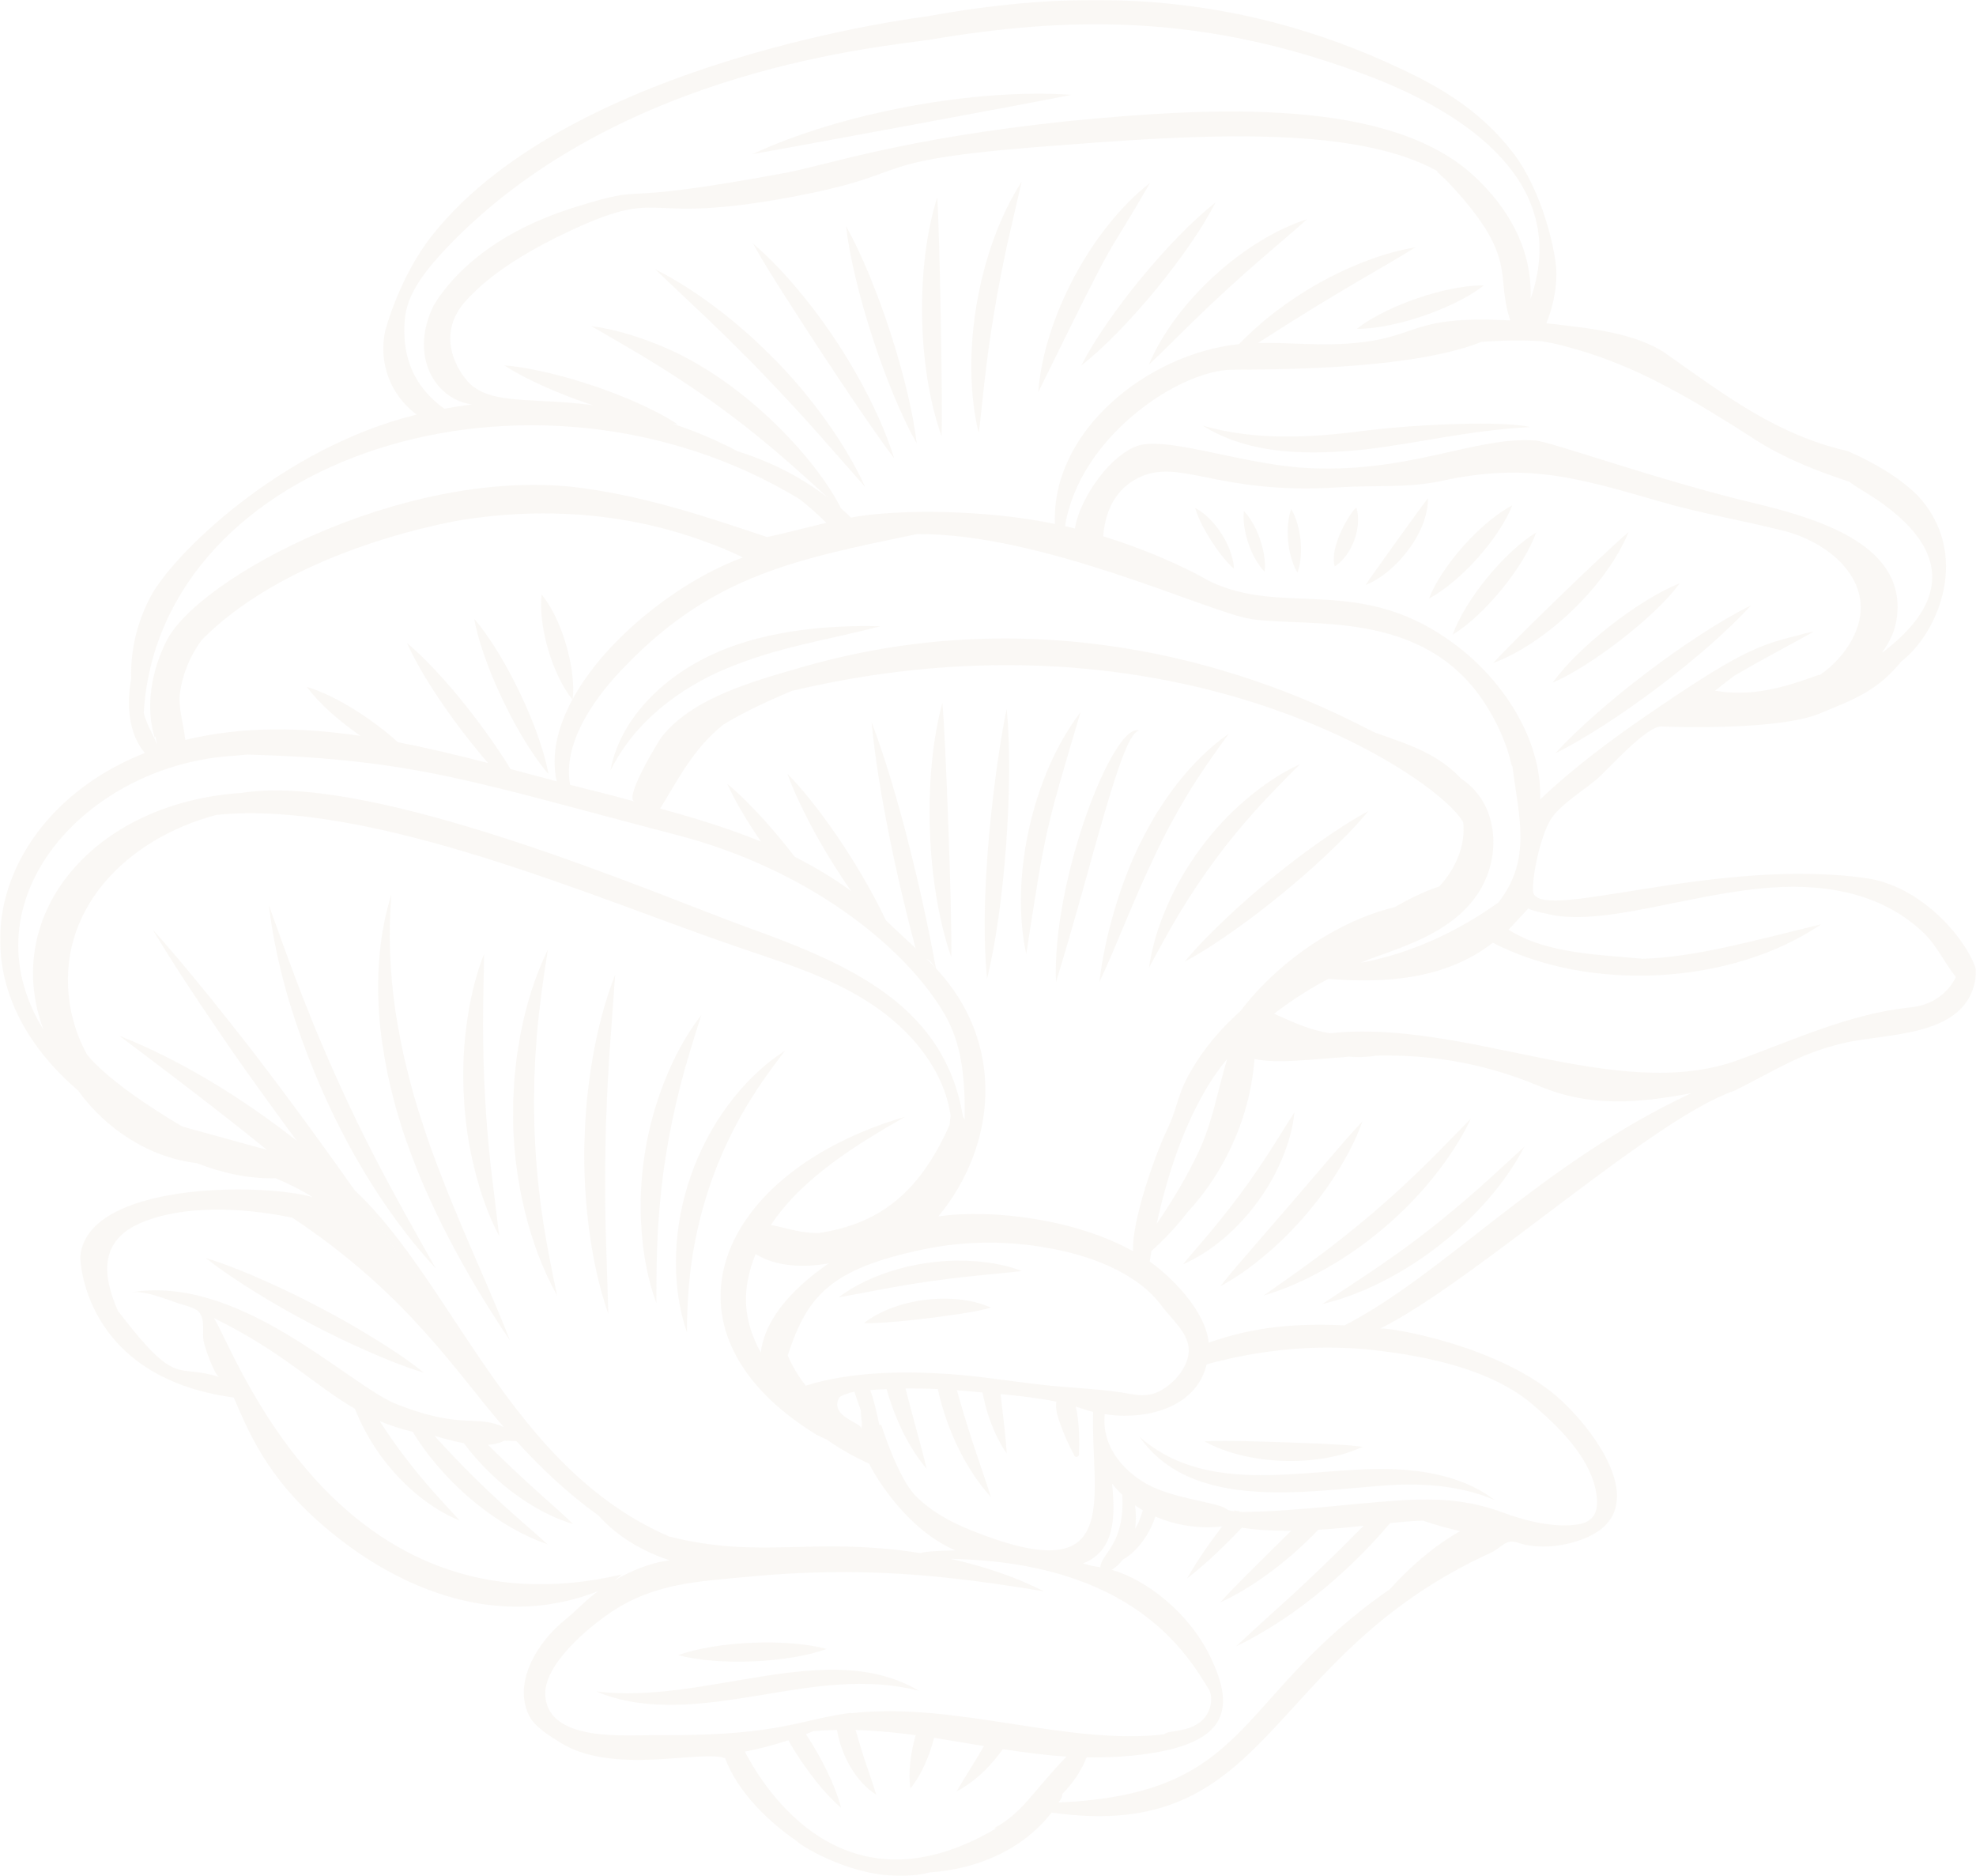 <svg width="983" height="933" viewBox="0 0 983 933" fill="none" xmlns="http://www.w3.org/2000/svg">
<g clip-path="url(#clip0_214_1442)">
<mask id="mask0_214_1442" style="mask-type:luminance" maskUnits="userSpaceOnUse" x="0" y="0" width="983" height="933">
<path d="M983 0H0V933H983V0Z" fill="white"/>
</mask>
<g mask="url(#mask0_214_1442)">
<path d="M950.414 501.05C920.477 504.081 892.13 517.302 864.653 527.265C804.362 549.124 729.009 506.543 661.528 513.93C651.385 512.188 643.853 508.702 633.824 504.194C642.869 497.186 652.217 491.427 660.809 486.844C689.875 489.23 719.547 486.881 742.634 468.887C790.586 493.663 861.246 490.139 905.981 459.719C872.298 467.864 843.988 475.971 817.344 476.88C795.62 474.797 769.278 474.418 750.468 462.409C753.799 458.847 757.091 455.249 760.422 451.687C759.627 452.559 772.268 455.135 773.782 455.4C777.718 456.006 781.73 456.158 785.704 456.12C794.901 455.968 804.022 454.567 813.029 452.975C833.921 449.225 854.585 443.997 875.742 441.913C904.732 438.996 934.632 442.936 956.621 463.659C963.622 470.25 967.142 478.699 973.008 485.934C969.11 493.966 961.276 499.951 950.414 501.05ZM668.908 659.177C644.724 658.154 624.589 659.631 601.237 667.814C599.989 652.471 583.184 635.31 571.944 627.468C571.982 627.354 572.247 625.422 572.777 622.24C579.475 616.254 585.493 609.776 590.867 602.768C592.76 600.722 594.614 598.6 596.355 596.403C602.827 588.41 608.277 579.507 612.629 570.15C616.982 560.793 620.237 550.905 622.167 540.79C623.075 536.13 623.719 531.471 624.059 526.735C636.095 529.198 651.65 526.849 670.762 525.636C670.308 525.599 669.816 525.523 669.362 525.485C671.179 525.561 672.958 525.485 675.077 525.409C673.639 525.485 672.163 525.561 670.762 525.636C675.569 525.94 680.338 525.75 684.879 525.03C682.911 525.068 680.981 525.144 679.051 525.22C680.716 525.144 682.646 525.068 684.879 525.03C707.588 524.614 734.572 527.152 766.023 540.297C790.851 550.678 814.543 548.783 841.377 543.707C766.061 578.977 718.942 633.453 668.908 659.177ZM762.503 698.613C774.917 709.183 790.018 723.806 793.652 740.399C795.62 749.34 794.598 756.538 785.363 758.129C773.441 760.137 758.757 756.424 747.667 752.295C733.21 746.915 720.001 745.476 704.408 745.892C681.549 746.498 643.74 752.143 617.928 751.916C620.123 752.257 622.356 752.522 624.589 752.674C624.286 752.636 614.219 751.726 613.916 751.689C612.175 751.461 610.737 751.082 609.867 750.401C605.703 747.143 583.26 745.476 570.014 737.823C557.789 730.777 548.214 718.692 549.538 704.031C549.576 703.766 549.501 703.538 549.425 703.349C569.9 706.531 594.993 700.432 600.291 678.573C627.844 670.996 656.873 668.269 685.258 671.716C711.145 674.823 742.217 681.301 762.503 698.613ZM564.677 748.734C565.926 749.605 567.213 750.438 568.538 751.196C566.305 757.826 566.191 757.977 564.677 760.25C565.207 756.386 565.169 752.446 564.677 748.734ZM691.465 790.368C613.159 844.693 623.492 892.123 526.603 896.518C527.776 894.737 528.571 893.942 528.344 892.389C534.173 886.517 538.033 880.38 540.569 874.015C548.025 874.167 555.518 873.977 562.974 873.219C610.359 868.56 615.468 851.247 601.843 823.516C591.019 801.657 570.165 785.708 553.096 780.783C555.253 779.419 557.07 777.677 558.622 775.669C566.115 771.54 572.095 762.561 574.745 754.265C585.152 758.773 596.923 760.515 607.974 759.19C601.654 767.6 595.977 775.442 590.565 785.064C599.951 777.828 609.602 768.471 617.777 759.833C625.724 761.046 634.051 761.425 642.339 761.349C622.999 780.48 614.749 788.436 607.028 796.997C620.918 790.671 638.82 778.586 655.813 760.856C663.571 760.402 671.179 759.644 678.37 758.886C645.026 792.527 637.192 797.907 614.9 818.856C639.274 807.264 668.151 785.291 691.54 757.523C697.558 756.917 703.084 756.424 707.852 756.31C713.908 758.394 720.077 760.099 726.36 761.538C713.227 769.039 701.608 779.116 691.465 790.368ZM494.471 909.36C494.887 909.323 495.342 909.285 495.758 909.247C415.484 956.943 375.821 881.061 370.522 871.212C376.805 870.037 384.488 868.067 392.209 865.567C393.193 867.31 394.177 869.014 395.236 870.719C401.254 880.379 409.694 891.669 418.399 899.132C415.333 887.199 407.801 872.841 400.913 862.498C402.124 862.044 403.336 861.551 404.509 861.059C408.483 860.68 412.419 860.491 416.393 860.415C418.399 872.803 425.476 886.024 435.884 892.616C432.932 882.652 430.547 877.766 425.665 860.453C435.695 860.718 445.648 861.703 455.527 863.029C453.18 871.212 451.628 881.061 452.877 889.509C458.592 882.653 462.415 873.03 464.686 864.355C472.974 865.643 481.262 867.082 489.513 868.446C482.852 879.773 479.976 883.865 475.888 890.987C483.155 887.236 491.481 880.379 498.861 869.961C509.383 871.59 519.904 872.992 530.539 873.674C512.94 892.01 509.118 901.216 494.471 909.36ZM326.09 863.029C311.292 862.877 273.369 866.59 271.287 843.822C269.887 828.251 292.671 809.423 304.101 801.771C325.371 787.489 347.36 786.542 371.847 784.268C428.542 778.775 471.082 783.511 519.412 791.504C504.765 784.079 489.059 778.927 472.974 775.328C562.936 777.109 590.035 821.546 601.616 840.677C604 846.019 601.313 852.346 598.626 855.073C591.662 862.12 580.497 860.377 579.248 862.612C530.199 868.257 475.85 846.208 423.319 852.118C423.319 852.042 423.281 851.967 423.243 851.891C416.355 852.99 415.674 853.103 415.636 853.103C395.653 856.664 382.028 863.521 326.09 863.029ZM106.464 655.615C140.45 672.208 156.497 689.067 176.556 700.697C179.736 708.728 183.937 716.381 188.932 723.389C194.004 730.512 199.984 736.99 206.607 742.634C213.268 748.203 220.61 753.052 228.71 756.272C222.843 749.87 217.09 743.809 211.716 737.444C206.304 731.118 201.233 724.677 196.464 717.972C193.852 714.335 191.355 710.623 188.894 706.834C193.89 708.918 199.265 710.698 205.282 712.1C205.774 712.896 206.228 713.691 206.758 714.487C223.032 739.755 248.806 760.023 272.309 768.054C262.318 758.583 243.924 744.794 216.144 714.146C216.901 714.259 223.562 716.495 230.753 717.783C246.271 738.656 267.541 752.863 285.139 758.015C273.52 746.877 264.929 740.513 242.751 718.616C245.741 718.389 248.541 717.745 251.001 716.57C252.932 716.608 254.9 716.684 256.83 716.722C269.357 730.436 282.566 742.9 297.78 753.81C307.015 764.228 319.694 771.615 333.092 776.048C323.705 777.222 314.244 781.048 305.463 786.201C306.788 785.216 308.113 784.193 309.361 783.094C167.435 816.167 116.417 670.92 106.464 655.615ZM58.663 652.016C50.639 633.719 49.693 616.898 70.168 608.185C90.568 599.472 119.634 600.305 145.446 605.647C203.276 644.061 227.158 682.93 250.661 709.827C236.582 703.235 229.429 711.57 195.593 697.666C171.031 686.491 118.196 633.719 65.021 642.811C71.758 641.674 82.317 646.069 88.638 648.228C91.401 649.175 97.229 650.312 99.008 652.585C102.149 656.525 100.522 662.283 101.241 666.791C101.657 669.519 106.577 684.104 109.189 684.937C87.048 677.702 88.827 691.264 58.663 652.016ZM108.772 512.945C123.003 534.122 147.376 567.081 147.641 567.384C121.148 546.548 89.962 527.19 59.382 515.181C99.576 545.336 121.224 562.459 132.767 571.892C118.764 567.99 104.685 564.24 90.681 560.3C72.666 549.655 52.57 535.865 43.335 524.576C39.21 517.113 36.258 508.816 34.782 499.762C27.326 453.051 62.523 417.327 107.561 405.318C185.337 397.438 298.916 448.013 368.251 471.463C395.198 480.631 421.918 488.851 443.643 506.922C461.961 522.265 470.817 539.805 472.898 554.921C472.747 556.474 472.558 557.989 472.368 559.505C456.738 594.812 436.111 608.791 407.461 613.261C406.023 613.299 404.584 613.261 403.108 613.148C396.334 612.617 390.089 610.534 383.504 609.246C398.87 585.985 426.157 569.203 450.266 555.451C356.67 582.765 322.305 661.942 406.023 713.502C406.969 714.07 408.861 714.941 411.17 715.926C417.755 720.548 424.833 724.602 432.364 727.973C435.922 735.399 451.742 761.084 475.283 771.123C467.6 771.274 459.008 771.691 458.1 772.487C403.6 764.001 379 775.82 332.827 764.19C253.84 729.981 225.53 637.886 176.481 592.047C190.068 611.292 206.569 635.954 218.945 656.676C206.569 635.954 189.992 611.216 176.481 592.047C151.123 556.057 127.128 524.348 114.525 508.665C102.036 492.867 89.319 477.259 75.846 462.181C86.291 479.532 97.418 496.352 108.772 512.945ZM21.611 512.112C-18.242 447.482 43.373 380.049 116.645 375.882L123.041 375.314C206.872 377.549 237.604 389.52 336.649 415.281C401.708 432.177 448.601 469.985 468.281 501.77C478.916 518.135 480.127 537.115 479.9 556.891C479.749 556.284 479.446 555.83 479.067 555.451C470.06 501.353 425.4 480.441 371.847 461.272C328.853 445.74 186.056 383.838 120.505 394.332C46.438 399.105 0.379 454.908 21.611 512.112ZM71.493 354.667C79.214 226.507 265.27 167.901 397.772 248.252C402.427 251.927 406.855 255.829 411.094 260.034C400.875 262.42 390.922 265.148 381.611 267.118C348.382 255.942 318.558 246.13 284.95 242.153C199.681 233.174 99.084 287.31 83.036 318.375C75.316 333.339 72.174 351.826 77.019 367.093C77.132 366.752 77.208 366.449 77.322 366.108C77.549 367.396 77.814 368.722 78.116 370.048C75.846 364.972 73.007 360.16 71.493 354.667ZM205.963 186.161C202.898 180.061 201.27 173.053 201.157 165.779C200.93 153.581 202.86 143.579 222.54 122.933C308.377 33.11 441.977 23.185 462.945 19.662C529.707 8.524 598.891 5.607 685.22 39.475C737.865 60.614 779.875 95.694 761.406 148.694C762.466 123.311 749.446 102.4 733.248 87.511C691.313 48.756 604.795 52.999 530.993 60.273C448.071 69.024 411.586 82.094 390.392 86.034C298.348 103.119 326.317 90.58 287.032 102.741C250.017 114.068 231.283 131.494 221.556 143.579C220.232 145.436 218.794 146.951 217.545 149.035L215.652 152.103C203.579 176.728 216.106 198.549 234.727 201.163C230.148 201.731 225.568 202.451 221.027 203.284C214.441 198.586 209.294 192.752 205.963 186.161ZM772.836 170.818C792.781 175.364 811.894 183.016 829.947 192.752C839.03 197.526 847.924 202.792 856.705 208.285C861.133 210.974 865.523 213.74 869.913 216.581C874.19 219.422 878.921 222.302 883.614 224.726C895.309 230.901 907.495 235.485 919.833 239.539L922.823 241.622C931.112 247.305 994.392 279.165 938.151 323.224C937.546 323.716 936.94 324.133 936.297 324.588C936.335 324.474 936.373 324.36 936.41 324.247C941.406 317.693 943.753 310.646 943.942 303.411C945.456 270.452 904.278 257.837 872.827 250.298C824.875 238.857 771.511 219.65 763.866 219.081C733.588 216.846 700.132 236.167 647.411 232.606C615.241 230.257 577.924 216.013 564.412 222.302C549.425 229.045 536.633 250.26 534.702 262.875C533.075 262.496 531.485 262.004 529.82 261.663C536.935 217.339 586.212 184.342 612.705 183.888C626.519 183.622 700.359 184.759 737.032 170.022C748.273 169.189 758.151 169.151 767.159 169.719C769.127 170.06 770.981 170.439 772.836 170.818ZM316.817 200.253C309.853 197.185 302.738 194.419 295.547 191.995C288.356 189.57 281.052 187.411 273.634 185.63C266.216 183.888 258.722 182.372 250.888 181.728C257.473 186.009 264.361 189.343 271.287 192.487C278.251 195.556 285.366 198.321 292.557 200.746C293.352 201.011 294.147 201.238 294.942 201.503C265.989 197.791 246.876 201.163 235.143 192.07C229.807 187.903 215.842 169.075 230.488 151.08L232.419 148.883C236.128 145.17 248.958 129.979 290.324 111.757C330.821 94.255 320.337 111.568 392.587 98.195C461.241 85.504 423.205 79.632 532.015 71.903C604.341 66.259 675.531 63.266 714.968 85.049C715.043 85.844 715.157 85.579 719.244 89.406C756.41 128.388 743.429 136.23 751.339 159.377C697.823 156.498 707.588 169.227 666.296 171.121C652.899 171.727 639.274 170.249 625.8 170.59C667.735 143.541 686.999 133.767 704.106 123.008C676.439 127.592 641.204 145.398 616.376 171.159C571.187 175.856 522.932 214.043 524.786 260.602C490.421 253.328 445.724 253.177 423.357 257.42C421.729 255.829 420.064 254.275 418.361 252.836C406.628 229.196 372.074 191.199 332.372 173.545C320.11 168.166 307.318 163.999 294.071 162.142C305.615 168.886 316.893 175.212 327.831 182.107C366.018 205.86 389.408 226.999 411.851 247.532C398.378 237.152 383.277 229.575 366.965 224.461C357.276 219.347 347.171 214.99 336.763 211.467C336.157 211.24 335.552 211.05 334.908 210.861C335.665 210.937 336.384 211.05 337.141 211.088C330.631 206.731 323.781 203.398 316.817 200.253ZM276.927 388.611C269.319 386.603 261.636 384.52 253.916 382.474C253.159 381.262 252.44 379.974 251.683 378.761C239.117 359.1 219.437 334.096 202.406 319.739C211.262 339.249 228.331 362.774 242.789 379.519C227.99 375.693 213.041 372.056 197.978 369.177C186.094 358.38 167.814 346.181 152.599 341.597C159.374 350.727 169.895 359.441 179.319 365.995C150.026 361.714 120.656 361.07 92.158 368.04C91.439 360.274 88.449 352.053 89.584 344.136C90.984 334.816 94.693 326.065 100.181 318.488C145.862 271.929 228.71 258.784 230.375 258.518C306.069 246.661 355.081 271.816 360.871 273.104C360.758 273.142 360.644 273.217 360.531 273.255C363.634 274.43 366.662 275.793 369.614 277.271C339.563 288.106 301.83 316.594 284.912 347.659C285.404 342.885 285.102 338.377 284.496 333.945C282.755 321.292 277.381 305.381 269.433 295.645C267.692 311.177 274.656 335.498 284.761 347.924C277.419 361.448 274.012 375.39 276.927 388.611ZM739.871 435.322C746.267 418.539 742.823 397.779 727.079 387.437C714.93 374.632 701.154 370.427 684.425 364.517C676.174 361.6 553.853 286.893 398.453 331.975C375.707 338.567 344.597 346.863 329.193 366.487C327.755 368.305 310.156 397.135 315.682 398.65C296.493 393.384 302.208 395.165 283.588 390.316C279.727 369.063 296.38 346.03 311.67 330.649C355.194 285.795 396.826 278.029 456.132 265.641C518.466 265.072 601.048 304.509 622.28 307.881C651.536 312.238 707.625 302.501 738.471 349.515C744.678 358.986 749.484 369.556 751.944 380.466C752.096 380.769 752.247 381.034 752.398 381.337C755.615 406.568 762.125 427.404 745.435 448.846C725.035 463.431 701.57 474.342 676.969 478.85C692.184 471.955 728.555 464.985 739.871 435.322ZM378.47 672.739C369.803 657.055 368.554 641.712 375.896 623.717C385.775 629.892 399.437 630.726 412.343 628.339C397.091 638.719 380.59 654.403 378.47 672.739ZM428.769 707.781C428.693 708.766 428.655 709.789 428.693 710.774C428.655 707.402 412.797 704.751 417.301 695.393C417.907 694.143 422.108 692.817 425.022 692.173C426.044 695.242 427.066 698.273 428.163 701.265C428.277 703.463 428.466 705.622 428.769 707.781ZM522.856 689.218C506.014 687.589 489.362 684.596 472.444 683.422C449.774 681.869 423.432 682.096 400.838 689.18C397.242 684.634 394.214 679.634 391.868 674.141C401.67 644.099 413.403 631.105 459.122 621.444C478.31 617.391 498.369 617.012 517.709 620.081C533.945 622.657 550.712 627.506 564.45 636.825C569.9 640.5 574.404 644.743 578.302 650.009C582.844 656.07 590.602 662.51 591.322 670.352C592.154 679.596 583.033 689.787 574.669 692.855C571.49 694.03 567.478 694.295 562.52 693.348C549.387 690.923 536.368 690.544 522.856 689.218ZM450.455 690.582C455.829 690.544 461.166 690.62 466.54 690.885C471.271 712.782 481.755 732.444 492.919 744.529C488.983 731.913 483.458 717.48 477.213 695.621C476.834 694.257 476.456 692.855 476.077 691.491C477.856 691.643 479.597 691.719 481.338 691.908C483.723 692.135 486.22 692.363 488.756 692.59C489.551 696.492 490.459 700.318 491.708 704.107C493.941 710.698 496.742 717.101 500.829 722.897C500.451 716.305 499.429 707.592 497.764 693.385C506.998 694.257 516.612 695.318 525.506 697.136C524.862 700.849 526.263 704.864 527.512 708.425C529.404 713.881 531.788 718.957 534.513 724.033C535.081 725.132 536.67 724.564 536.746 723.427C537.011 717.442 536.935 711.494 536.216 705.546C535.989 703.576 535.686 701.531 535.119 699.636C536.406 700.015 537.73 700.356 538.941 700.811C540.493 701.379 542.12 701.834 543.786 702.25C542.575 743.127 558.205 787.943 492.73 764.758C479.257 759.985 465.972 754.416 455.678 744.188C446.708 735.285 438.458 708.918 438.382 708.615C438.079 708.691 437.776 708.728 437.436 708.766C436.641 704.864 434.521 695.052 432.856 691.416C437.057 691.037 434.521 691.226 441.069 690.923C445.989 708.35 453.558 721.836 460.977 730.549C458.668 720.51 456.511 713.956 450.455 690.582ZM553.21 737.861C554.724 739.869 556.464 741.725 558.319 743.506C559.53 768.509 548.1 772.146 547.343 779.495C540.72 778.548 540.644 777.942 538.752 777.601C554.951 771.312 554.837 753.81 553.21 737.861ZM610.51 526.659C605.817 541.964 603.281 558.027 596.242 572.953C590.338 585.417 583.222 597.275 575.426 608.677C580.005 587.425 589.808 552.761 608.845 528.667C609.375 527.947 609.942 527.341 610.51 526.659ZM589.921 537.38C586.099 544.881 584.698 553.443 581.065 560.868C574.745 573.787 562.861 607.465 563.693 622.354C535.573 606.556 493.828 601.101 466.805 605.003C495.644 570.112 500.716 519.12 465.594 481.616C465.367 481.35 465.102 481.085 464.875 480.858C464.988 481.009 465.102 481.199 465.215 481.35C464.761 480.706 463.891 479.759 461.09 476.956C463.588 478.282 463.437 479.305 465.594 481.616C458.895 444.679 446.708 393.688 433.575 359.1C436.679 392.74 446.557 438.58 455.451 471.538C450.455 466.879 445.421 462.333 440.766 457.825C426.574 428.01 405.682 398.953 391.716 384.861C394.706 393.195 398.491 401.037 402.503 408.803C409.164 421.494 415.863 432.329 423.432 443.202C414.5 436.648 405.076 431.041 395.388 426.192C396.485 427.631 397.545 429.033 398.68 430.586C397.583 429.071 396.523 427.669 395.388 426.192C390.43 419.714 385.207 413.425 379.719 407.364C374.118 401.264 368.327 395.279 361.817 389.899C365.299 397.627 369.538 404.75 374.004 411.758C375.48 414.069 377.032 416.304 378.584 418.577C362.044 411.834 345.051 406.719 328.436 402.136C336.687 388.687 343.462 375.352 355.459 364.176C356.897 362.85 358.373 361.6 359.849 360.388C370.182 354.099 381.611 348.795 394.025 343.605C586.288 298.031 716.444 387.323 727.911 409.03C729.085 420.358 724.354 431.798 716.065 440.853C708.42 443.429 701.002 447.066 693.773 451.195C684.766 453.354 676.099 456.726 667.848 460.931C658.651 465.553 649.984 471.198 641.961 477.6C633.937 484.04 626.481 491.238 619.972 499.194C618.95 500.406 618.004 501.694 617.057 502.906C616.225 503.664 615.392 504.422 614.56 505.179C604.568 514.499 596.052 525.258 589.921 537.38ZM921.158 318.413C917.26 325.497 911.81 331.179 905.414 335.688C905.073 335.65 904.695 335.688 904.278 335.839C887.209 342.052 871.389 346.674 853.223 343.529C856.288 341.105 859.43 338.605 862.647 336.142C868.929 332.467 875.325 328.944 881.721 325.421C888.572 321.671 895.498 317.996 902.386 314.056C899.51 314.624 896.633 315.344 893.795 316.177C874.076 320.989 863.782 325.27 819.312 355.728C801.183 368.154 782.638 381.981 766.213 397.59C767.045 367.472 747.592 338.794 725.376 321.708C677.196 284.431 638.82 307.464 601.275 288.825C588.861 281.628 568.954 272.914 548.819 266.739C549.652 255.526 554.004 244.805 564.223 238.781C585.758 226.128 603.584 246.471 666.032 242.38C683.517 241.206 699.98 242.91 717.314 239.16C758.681 230.181 783.433 237.114 825.859 249.464C846.145 255.374 866.999 258.859 887.474 264.049C911.848 270.262 935.881 291.667 921.158 318.413ZM928.273 436.761C852.012 425.964 763.109 460.211 762.617 442.936C762.352 434.185 766.553 415.849 771.17 408.008C775.674 400.355 788.012 393.081 794.711 387.247C799.594 383.004 819.804 360.198 826.957 361.335C827.26 361.411 883.917 363.684 905.111 354.932C920.363 348.53 933.269 344.477 945.759 329.096C964.833 314.245 980.351 275.263 954.312 246.812C945.759 238.175 935.54 232.303 925.473 227.227C923.353 226.242 921.272 225.294 919.152 224.347C883.917 216.354 858.067 196.503 829.001 176.046C813.256 164.984 787.672 162.938 769.278 160.778C772.344 153.164 774.123 145.019 774.274 136.798C774.463 126.153 767.272 94.482 752.247 75.427C744.223 65.008 734.307 56.106 723.408 48.832C712.47 41.483 700.737 35.876 688.967 30.572C606.65 -6.061 530.729 -4.584 460.939 8.183C460.636 8.259 285.026 29.322 215.35 116.606C198.697 137.366 191.695 164.188 191.582 164.718C188.327 180.023 193.777 196.162 207.288 206.201C140.034 222.643 85.724 275.983 74.786 296.97C68.352 309.245 64.794 323.3 65.286 337.43C62.864 350.349 63.886 364.934 72.061 374.518C0.341 402.59 -30.126 483.169 38.793 542.343C52.759 561.664 74.142 575.643 97.873 578.522C110.665 583.447 123.911 586.402 137.12 586.023C142.797 588.41 150.026 591.895 155.438 595.38C129.399 588.145 42.919 588.069 39.929 625.157C39.891 625.46 40.686 684.824 116.266 695.09C123.192 710.698 132.124 734.83 162.402 760.174C172.582 768.698 230.299 817.833 297.629 791.353C291.649 795.596 286.956 800.899 281.279 805.483C266.897 816.962 254.9 837.457 263.415 853.671C266.178 858.975 273.71 863.597 278.857 866.779C305.198 883.145 348.722 870.113 360.72 874.47C366.965 891.29 382.293 906.065 396.447 915.763C397.129 917.278 431.115 939.289 462.415 931.295C485.918 929.628 508.361 920.385 523.159 901.519C634.013 917.316 627.655 824.349 741.536 772.335C747.024 769.835 749.03 765.213 754.858 767.221C765.191 770.782 778.399 769.267 788.618 765.024C821.734 751.31 795.241 714.108 777.415 697.174C747.743 668.988 688.853 659.707 686.545 660.843C733.702 637.318 822.075 556.322 862.912 542.457C883.917 532.001 895.119 524.045 916.881 518.855C939.59 513.438 982.016 516.506 983.114 482.297C977.702 466.007 955.447 440.588 928.273 436.761Z" fill="#CBBB9D" fill-opacity="0.1"/>
</g>
<path d="M360.114 166.461L366.775 173.053C368.932 175.326 371.203 177.447 373.398 179.645L379.908 186.388C403.638 211.088 412.835 222.567 430.434 242.228C420.253 219.991 403.335 197.26 386.569 179.948C382.065 175.439 377.524 170.969 372.793 166.688C367.986 162.521 363.18 158.316 358.07 154.49C347.965 146.724 337.33 139.639 325.9 133.919L353.377 159.945C355.572 162.104 357.805 164.302 360.114 166.461Z" fill="#CBBB9D" fill-opacity="0.1"/>
<path d="M473.238 476.047C473.73 455.097 470.4 366.525 468.81 349.515C458.819 386.376 460.749 440.322 473.238 476.047Z" fill="#CBBB9D" fill-opacity="0.1"/>
<path d="M491.027 486.881C499.732 451.763 504.349 389.293 500.83 352.622C498.143 363.646 486.107 436.079 491.027 486.881Z" fill="#CBBB9D" fill-opacity="0.1"/>
<path d="M510.518 474.531C520.283 411.682 519.677 414.41 537.541 354.175C513.546 385.543 502.343 436.686 510.518 474.531Z" fill="#CBBB9D" fill-opacity="0.1"/>
<path d="M566.796 363.418C554.118 358.38 523.234 437.595 525.316 488.473C543.71 429.033 558.054 363.532 566.796 363.418Z" fill="#CBBB9D" fill-opacity="0.1"/>
<path d="M591.586 393.763C597.641 383.914 604.34 374.405 611.38 364.82C601.615 371.677 593.062 380.239 585.682 389.672C583.865 392.059 582.049 394.445 580.345 396.908L575.387 404.446C573.836 407.023 572.398 409.637 570.922 412.251L566.796 420.206C557.221 439.943 549.614 465.439 546.889 488.473C556.085 469.076 562.33 450.892 575.123 424.222C580.043 413.766 585.606 403.651 591.586 393.763Z" fill="#CBBB9D" fill-opacity="0.1"/>
<path d="M624.589 403.045C631.629 395.241 639.085 387.74 646.73 380.049C636.852 384.595 627.806 390.808 619.556 397.893C611.229 404.939 603.811 413.046 597.302 421.835C590.792 430.624 585.191 440.095 580.838 450.096C576.41 460.06 573.117 470.516 571.604 481.275C576.751 471.728 581.784 462.409 587.234 453.392C592.722 444.414 598.513 435.7 604.72 427.328C610.927 418.918 617.588 410.887 624.589 403.045Z" fill="#CBBB9D" fill-opacity="0.1"/>
<path d="M637.949 444.414C645.556 438.163 653.012 431.685 660.165 424.904C667.356 418.122 674.357 411.114 680.754 403.386C671.897 408.159 663.647 413.614 655.585 419.335C647.524 425.017 639.727 431.041 632.082 437.292C624.475 443.542 617.019 450.021 609.866 456.84C602.675 463.621 595.711 470.629 589.277 478.358C598.096 473.584 606.346 468.129 614.408 462.409C622.545 456.688 630.341 450.627 637.949 444.414Z" fill="#CBBB9D" fill-opacity="0.1"/>
<path d="M216.825 630.953C193.019 588.94 176.026 558.254 155.664 508.702C154.188 504.838 152.637 501.012 151.047 497.148C145.029 481.691 139.428 466.045 133.751 450.248C135.719 466.917 139.428 483.358 144.272 499.459C158.768 546.51 183.217 594.509 216.825 630.953Z" fill="#CBBB9D" fill-opacity="0.1"/>
<path d="M444.815 227.946C437.132 203.057 419.155 170.363 397.09 144.261C390.202 136.002 382.822 128.161 374.571 121.114C379.832 130.585 385.585 139.601 391.3 148.542C400.837 163.582 431.455 210.558 444.815 227.946Z" fill="#CBBB9D" fill-opacity="0.1"/>
<path d="M420.858 112.439C424.454 143.503 440.879 193.737 456.018 220.521C452.461 189.494 435.997 139.336 420.858 112.439Z" fill="#CBBB9D" fill-opacity="0.1"/>
<path d="M466.237 98.119C455.451 132.252 456.246 182.978 468.395 216.922C469.038 200.897 467.411 114.03 466.237 98.119Z" fill="#CBBB9D" fill-opacity="0.1"/>
<path d="M501.056 121.569L508.21 90.428C486.826 123.501 477.402 176.197 486.864 215.407C489.172 199.496 490.194 171.992 501.056 121.569Z" fill="#CBBB9D" fill-opacity="0.1"/>
<path d="M516.498 195.063C560.287 105.961 546.208 135.889 572.095 90.959C543.104 113.613 519.299 157.899 516.498 195.063Z" fill="#CBBB9D" fill-opacity="0.1"/>
<path d="M604.719 100.657C582.087 118.387 550.825 156.498 537.844 181.88C560.363 164.226 591.7 126.191 604.719 100.657Z" fill="#CBBB9D" fill-opacity="0.1"/>
<path d="M571.489 181.425C584.963 168.848 599.155 153.088 629.811 126.721C636.51 120.887 643.399 115.204 650.173 109.029C619.025 119.031 584.622 150.019 571.489 181.425Z" fill="#CBBB9D" fill-opacity="0.1"/>
<path d="M675.001 163.544C680.867 163.544 686.469 162.711 691.956 161.574C697.444 160.4 702.819 158.922 708.079 157.104C713.34 155.323 718.487 153.202 723.559 150.777C728.592 148.315 733.55 145.549 738.168 141.95C732.263 141.912 726.7 142.784 721.174 143.882C715.686 145.057 710.312 146.534 705.051 148.353C699.791 150.171 694.606 152.255 689.572 154.717C684.576 157.18 679.618 159.907 675.001 163.544Z" fill="#CBBB9D" fill-opacity="0.1"/>
<path d="M235.9 307.805C239.344 326.406 250.32 350.614 260.312 367.245C264.059 373.344 267.995 379.367 272.839 384.974C271.514 377.701 269.319 370.844 266.897 364.1C260.122 345.727 248.125 322.012 235.9 307.805Z" fill="#CBBB9D" fill-opacity="0.1"/>
<path d="M625.535 597.881C630.379 591.327 634.467 584.167 637.646 576.704C640.787 569.203 643.134 561.361 643.966 553.216C639.5 560.035 635.489 566.778 631.25 573.294C627.011 579.848 622.658 586.175 618.117 592.388C613.575 598.6 608.806 604.662 603.849 610.648C598.928 616.671 593.706 622.505 588.521 628.794C596.014 625.574 602.789 620.99 608.996 615.762C615.165 610.496 620.728 604.435 625.535 597.881Z" fill="#CBBB9D" fill-opacity="0.1"/>
<path d="M649.227 604.624C655.207 597.653 660.733 590.304 665.539 582.462C670.384 574.658 674.66 566.513 677.764 557.762C671.406 564.467 665.539 571.362 659.711 578.181L642.226 598.563L624.665 618.868C618.76 625.649 612.818 632.431 607.104 639.704C615.278 635.348 622.734 629.93 629.698 623.983C636.738 618.111 643.21 611.557 649.227 604.624Z" fill="#CBBB9D" fill-opacity="0.1"/>
<path d="M688.815 610.42C697.633 602.881 705.846 594.547 713.075 585.493C720.342 576.476 726.814 566.778 731.771 556.284C717.2 571.135 703.954 585.379 682.797 603.412C674.244 610.723 665.464 617.694 656.418 624.475C647.373 631.218 638.024 637.696 628.601 644.364C639.728 641.106 650.325 636.257 660.354 630.499C670.459 624.74 679.959 617.959 688.815 610.42Z" fill="#CBBB9D" fill-opacity="0.1"/>
<path d="M657.743 648.607C696.574 639.515 739.379 606.935 758.265 570.415C750.203 577.727 742.445 585.038 734.497 592.047C704.03 618.679 686.923 629.324 657.743 648.607Z" fill="#CBBB9D" fill-opacity="0.1"/>
<path d="M663.988 281.741C672.617 276.059 677.689 262.458 674.775 252.419C672.087 254.2 661.112 271.778 663.988 281.741Z" fill="#CBBB9D" fill-opacity="0.1"/>
<path d="M710.35 247.835C707.247 251.624 681.397 287.689 679.354 290.909C692.903 285.946 710.577 265.868 710.35 247.835Z" fill="#CBBB9D" fill-opacity="0.1"/>
<path d="M752.322 251.32C736.54 259.655 717.314 281.287 710.842 297.728C726.473 289.432 745.812 267.876 752.322 251.32Z" fill="#CBBB9D" fill-opacity="0.1"/>
<path d="M722.612 315.723C738.47 306.025 757.848 282.423 764.206 264.845C748.273 274.505 728.971 298.221 722.612 315.723Z" fill="#CBBB9D" fill-opacity="0.1"/>
<path d="M810.191 264.618C799.139 273.823 752.398 319.057 742.785 329.816C769.165 319.89 799.101 291.477 810.191 264.618Z" fill="#CBBB9D" fill-opacity="0.1"/>
<path d="M835.586 290.113C815.11 298.296 785.438 321.481 772.419 339.476C788.958 332.808 822.718 307.919 835.586 290.113Z" fill="#CBBB9D" fill-opacity="0.1"/>
<path d="M773.706 374.708C803.037 360.123 848.454 326.027 871.086 301.062C840.884 316.064 795.733 350.5 773.706 374.708Z" fill="#CBBB9D" fill-opacity="0.1"/>
<path d="M613.878 751.651C615.089 751.802 616.452 751.878 617.852 751.878C616.603 751.689 615.354 751.499 614.181 751.234C614.105 751.385 613.991 751.499 613.878 751.651Z" fill="#CBBB9D" fill-opacity="0.1"/>
<path d="M457.154 840.943C411.851 814.121 350.766 848.141 296.569 841.246C309.172 846.701 323.403 848.254 337.141 847.875C344.067 847.8 350.88 847.004 357.692 846.246C364.467 845.375 371.166 844.238 377.827 843.216C404.358 838.783 430.358 834.124 457.154 840.943Z" fill="#CBBB9D" fill-opacity="0.1"/>
<path d="M411.283 820.144C391.186 814.765 356.783 816.28 337.33 823.213C357.313 828.555 391.678 827.191 411.283 820.144Z" fill="#CBBB9D" fill-opacity="0.1"/>
<path d="M566.872 714.6C595.333 755.553 660.998 739.149 699.072 738.353C714.097 738.24 729.236 739.945 743.542 746.082C731.128 736.497 714.967 732.33 699.337 731.118C657.667 727.329 603.811 747.218 566.872 714.6Z" fill="#CBBB9D" fill-opacity="0.1"/>
<path d="M677.84 719.601C671.027 718.692 664.48 718.427 657.97 718.086L638.554 717.328L619.139 716.76C612.591 716.684 606.044 716.495 599.231 716.911C620.766 728.883 656.115 729.868 677.84 719.601Z" fill="#CBBB9D" fill-opacity="0.1"/>
<path d="M417.188 645.235C433.045 642.659 451.288 637.962 485.123 634.552C492.73 633.719 500.375 633.15 508.323 632.165C500.867 629.286 492.957 627.885 485.047 627.278C458.63 625.309 432.667 633.491 417.188 645.235Z" fill="#CBBB9D" fill-opacity="0.1"/>
<path d="M429.753 658.116C441.637 658.381 465.708 655.274 477.024 653.57C482.247 652.736 487.47 651.903 492.957 650.388C474.602 642.053 445.459 645.728 429.753 658.116Z" fill="#CBBB9D" fill-opacity="0.1"/>
<path d="M678.786 214.232C652.141 217.793 624.173 219.195 598.285 211.694C621.94 226.545 652.028 226.431 679.921 223.438C705.165 220.445 731.317 213.967 761.33 212.414C747.743 209.232 706.717 210.823 678.786 214.232Z" fill="#CBBB9D" fill-opacity="0.1"/>
<path d="M397.318 313.563C383.845 315.458 370.333 318.602 357.579 324.057C344.824 329.55 332.865 337.241 323.176 347.318C313.487 357.243 306.069 369.821 303.685 383.27C309.702 371.109 318.218 360.956 328.096 352.584C333.092 348.454 338.315 344.628 343.916 341.332C349.442 337.998 355.194 335.006 361.212 332.581C373.172 327.543 385.813 323.792 398.718 320.686C411.624 317.541 424.833 314.965 437.928 311.48C424.303 311.139 410.829 311.707 397.318 313.563Z" fill="#CBBB9D" fill-opacity="0.1"/>
<path d="M374.307 76.677C378.546 76.033 519.336 50.12 532.999 47.165C485.236 43.794 418.55 55.992 374.307 76.677Z" fill="#CBBB9D" fill-opacity="0.1"/>
<path d="M154.491 658.343C163.536 663.116 172.733 667.625 182.119 671.716C191.505 675.883 201.005 679.747 210.959 682.778C202.822 676.3 194.23 670.655 185.488 665.314C176.783 659.896 167.851 654.896 158.806 650.16C149.76 645.425 140.563 640.917 131.177 636.787C121.791 632.62 112.292 628.756 102.338 625.687C110.513 632.128 119.104 637.772 127.809 643.152C136.514 648.569 145.446 653.57 154.491 658.343Z" fill="#CBBB9D" fill-opacity="0.1"/>
<path d="M607.709 265.527C606.044 262.951 604.151 260.526 601.994 258.329C599.837 256.17 597.452 254.124 594.538 252.646C595.446 255.791 596.733 258.518 598.058 261.208C599.42 263.86 600.896 266.398 602.486 268.861C604.076 271.323 605.741 273.748 607.595 276.096C609.45 278.445 611.418 280.756 613.878 282.916C613.727 279.658 612.894 276.627 611.834 273.748C610.774 270.869 609.374 268.103 607.709 265.527Z" fill="#CBBB9D" fill-opacity="0.1"/>
<path d="M626.86 268.292C625.989 265.754 624.929 263.33 623.643 260.943C622.318 258.594 620.842 256.283 618.798 254.162C618.458 257.117 618.685 259.844 619.101 262.496C619.517 265.186 620.199 267.762 621.031 270.262C621.902 272.801 622.924 275.225 624.248 277.612C625.573 279.961 627.049 282.272 629.13 284.393C629.471 281.476 629.244 278.71 628.828 276.059C628.374 273.407 627.692 270.793 626.86 268.292Z" fill="#CBBB9D" fill-opacity="0.1"/>
<path d="M645.519 260.867C644.762 258.291 643.853 255.715 642.339 253.215C641.318 255.98 640.939 258.67 640.712 261.36C640.523 264.049 640.561 266.701 640.826 269.315C641.09 271.929 641.545 274.543 642.264 277.157C643.021 279.733 643.891 282.309 645.443 284.81C646.465 282.044 646.881 279.354 647.108 276.665C647.297 273.975 647.26 271.323 646.995 268.709C646.692 266.095 646.238 263.481 645.519 260.867Z" fill="#CBBB9D" fill-opacity="0.1"/>
<path d="M336.346 623.68C335.854 636.901 337.444 650.198 341.72 662.548C341.796 649.516 342.591 636.863 344.521 624.437C346.527 612.049 349.517 599.926 353.642 588.182C357.73 576.438 362.915 565.073 369.084 554.125C375.291 543.214 382.519 532.834 390.581 522.568C379.567 529.576 370.068 539.009 362.196 549.655C354.285 560.262 348.079 572.196 343.688 584.735C339.336 597.237 336.724 610.458 336.346 623.68Z" fill="#CBBB9D" fill-opacity="0.1"/>
<path d="M326.506 648.115C326.544 635.613 326.62 623.452 327.301 611.367C328.058 599.282 329.269 587.311 331.124 575.454C332.978 563.558 335.438 551.814 338.428 540.07C341.456 528.364 345.089 516.734 348.874 504.838C341.229 514.726 335.287 525.864 330.669 537.532C325.976 549.162 322.722 561.399 320.753 573.825C318.823 586.25 318.18 598.904 319.126 611.443C319.959 623.907 322.23 636.371 326.506 648.115Z" fill="#CBBB9D" fill-opacity="0.1"/>
<path d="M302.624 653.57L301.3 611.14C300.959 597.085 300.959 583.106 301.224 569.127L301.451 558.633C301.602 555.148 301.829 551.663 301.867 548.139L302.359 537.646C302.662 534.16 302.813 530.637 302.965 527.114L306.03 484.76C300.808 498.133 297.288 512.036 294.828 526.129C293.541 533.175 292.746 540.297 291.951 547.42C291.611 550.981 291.422 554.58 291.157 558.141L290.702 568.9C290.4 583.22 291.232 597.578 293.087 611.784C294.979 625.953 297.931 640.007 302.624 653.57Z" fill="#CBBB9D" fill-opacity="0.1"/>
<path d="M277.154 644.402C274.088 629.968 271.288 615.762 269.32 601.48C267.352 587.198 266.216 572.915 265.8 558.595L265.611 547.836C265.686 544.237 265.838 540.676 265.8 537.077L266.254 526.318C266.595 522.757 266.784 519.158 267.011 515.559C268.222 501.202 270.228 486.844 272.574 472.258C266.103 485.556 261.712 499.838 258.912 514.423C258.268 518.098 257.625 521.734 257.095 525.409L255.884 536.509C255.619 540.222 255.543 543.934 255.316 547.685L255.278 558.86C255.619 573.749 257.663 588.599 261.22 603.033C264.816 617.467 269.963 631.484 277.154 644.402Z" fill="#CBBB9D" fill-opacity="0.1"/>
<path d="M235.976 581.098C238.814 592.766 242.751 604.207 248.352 614.853L244.075 579.659C242.864 568.028 241.842 556.474 241.237 544.843C240.593 533.251 240.366 521.621 240.291 509.953C240.291 498.247 240.669 486.503 240.783 474.493C236.392 485.707 233.743 497.489 232.153 509.384C230.488 521.28 230.11 533.365 230.753 545.412C231.359 557.497 233.062 569.468 235.976 581.098Z" fill="#CBBB9D" fill-opacity="0.1"/>
<path d="M192.604 533.137C194.609 542.874 197.221 552.458 200.211 561.891C203.352 571.286 206.872 580.53 210.732 589.622C214.744 598.638 218.869 607.579 223.487 616.254C232.57 633.681 242.675 650.463 253.689 666.678C246.536 648.38 238.474 630.612 230.905 612.731C227.196 603.753 223.335 594.888 219.929 585.834C216.409 576.855 213.079 567.801 210.165 558.633C207.099 549.541 204.488 540.26 202.255 530.978C199.908 521.697 198.205 512.226 196.691 502.755C193.928 483.775 193.133 464.454 194.685 444.868C188.819 463.659 187.229 483.813 188.554 503.626C189.159 513.514 190.711 523.363 192.604 533.137Z" fill="#CBBB9D" fill-opacity="0.1"/>
</g>
<defs>
<clipPath id="clip0_214_1442">
<rect width="983" height="933" fill="white"/>
</clipPath>
</defs>
</svg>
